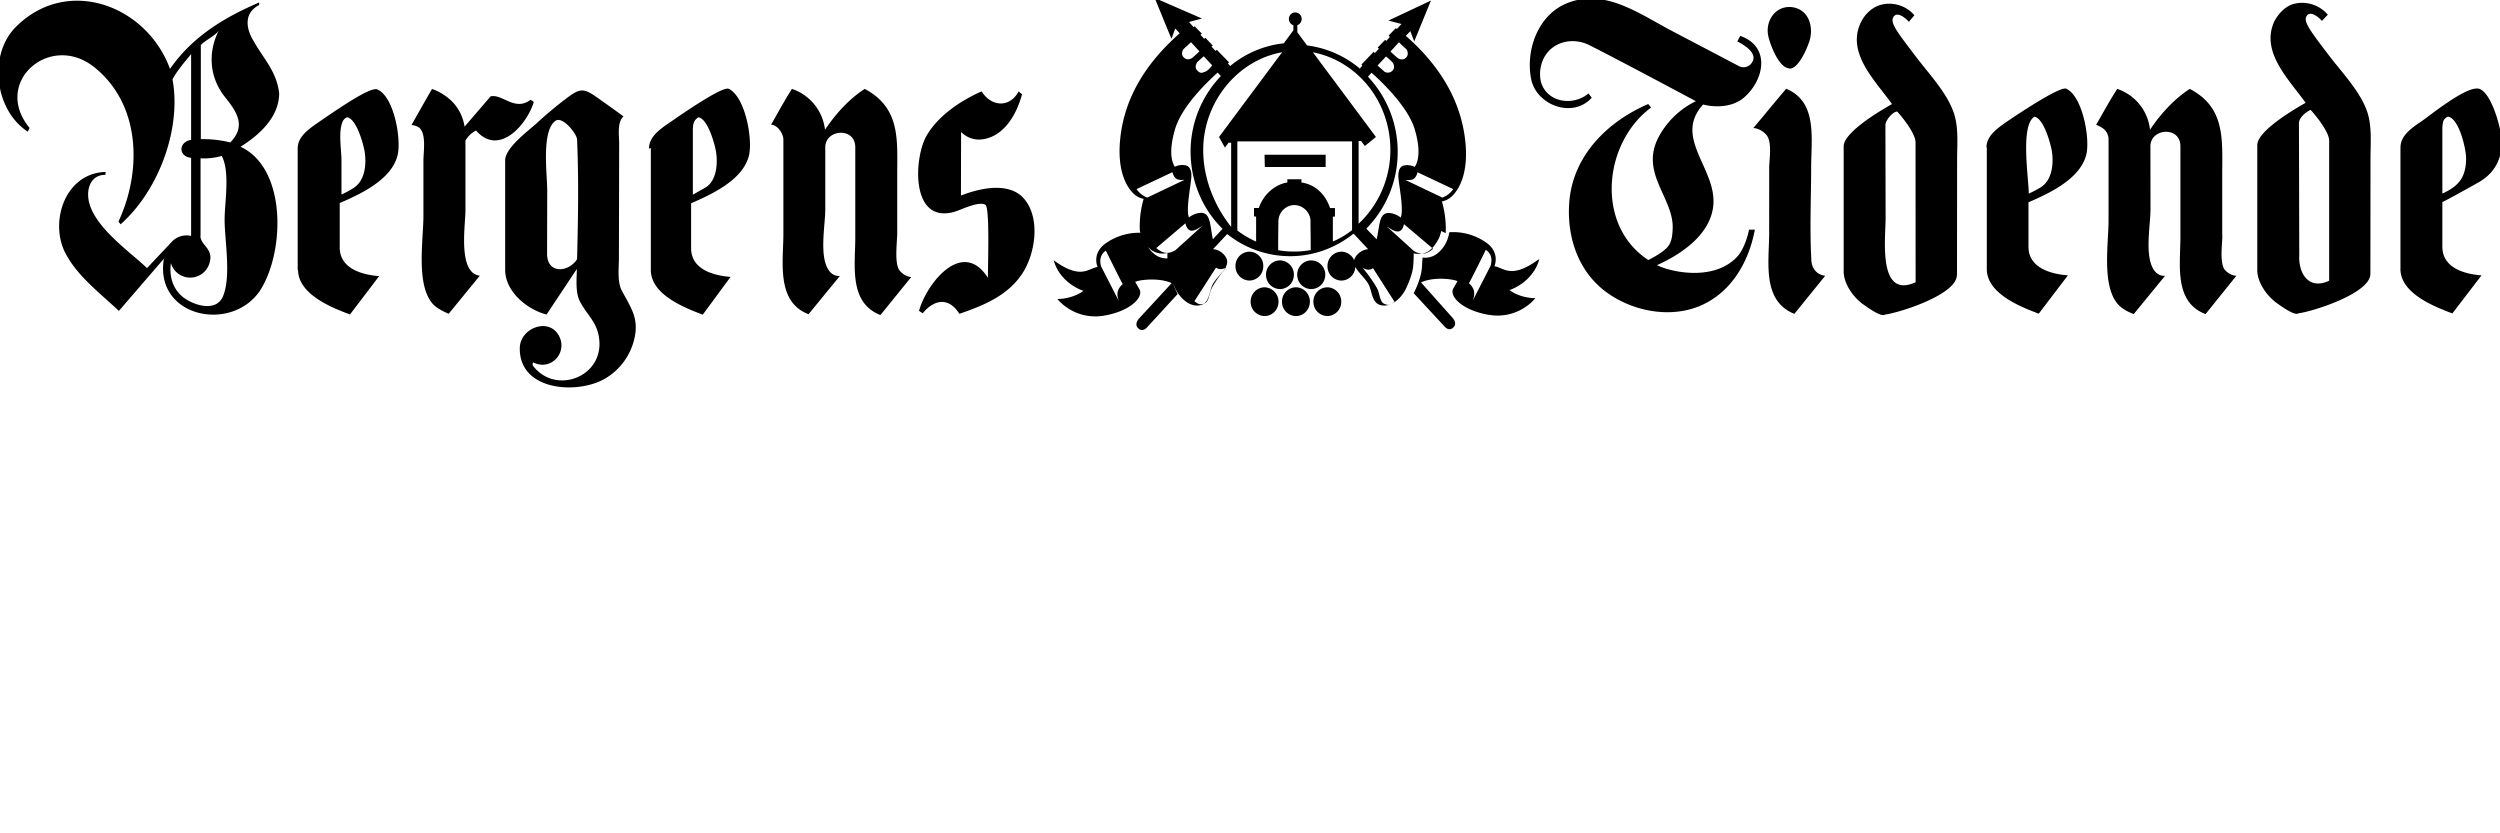 <svg xmlns="http://www.w3.org/2000/svg" viewBox="0 0 900 300">
    <path d="M421 94.1c0-.36-.04-1.03-.03-1.14-.64.15-3.14.21-5.1-1.26-1.71-1.29-3-3.06-3.79-5.05a11.4 11.4 0 0 1-.76-2.82 20.9 20.9 0 0 0-13.2 3.72c-4.5 3.14-3.52 7.31-3 8.56-3.3.42-5.93 4.83-15.8-2.42 2.45 8.55 10.7 11 10.7 11s-3.36 2.84-9.36 2.96a18.04 18.04 0 0 0 16.9 5.96c9.48-1.63 14.3-6.72 12.6-9.54l-1.49-2.6a9.88 9.88 0 0 1 2.02-.54c4.36-.68 8.77-.16 11.1 1.01l-11.8 12.8s-1.66 1.82-.41 3.25c1.53 1.8 3.18.05 3.18.05l11.2-12.2c-.08-.13-2.57-4.76-2.96-9.06a22.76 22.76 0 0 1-.18-2.68zm-18.1 14.5l-6.51-12.7a7.55 7.55 0 0 1-.28-1.92c0-1.46.71-2.99 2.02-3.72 0 0 5.9 12 6.08 12-2.62 2.23-2.04 4.58-1.31 6.36zm85-12.8a5.08 5.08 0 0 0-4.99-5.2 5.1 5.1 0 0 0-5.01 5.22 5.1 5.1 0 0 0 5.02 5.19 5.1 5.1 0 0 0 4.99-5.2zm-38.1-5.2a5.12 5.12 0 0 0-5.03 5.2 5.12 5.12 0 0 0 5.03 5.2 5.1 5.1 0 0 0 4.98-5.2 5.1 5.1 0 0 0-4.98-5.2zm27.3 8.3a5.14 5.14 0 0 0-5.08-5.16 5.1 5.1 0 0 0-5.02 5.17 5.11 5.11 0 0 0 5.02 5.16 5.1 5.1 0 0 0 5.07-5.17zm-11.3 0a5.1 5.1 0 0 0-5.04-5.16 5.1 5.1 0 0 0-4.99 5.17 5.1 5.1 0 0 0 4.99 5.16 5.07 5.07 0 0 0 5.03-5.17zm7.02 9.72a5.12 5.12 0 0 0 5.02 5.16 5.1 5.1 0 0 0 5.01-5.15 5.1 5.1 0 0 0-5.01-5.2 5.09 5.09 0 0 0-5.02 5.19zm-11.3 0a5.1 5.1 0 0 0 5.01 5.16c2.8 0 5.02-2.34 5.02-5.16a5.1 5.1 0 0 0-5.02-5.2 5.1 5.1 0 0 0-5.01 5.2zm-6.27-5.2a5.12 5.12 0 0 0-5.02 5.2 5.12 5.12 0 0 0 5.02 5.16c2.8 0 5.02-2.34 5.01-5.15a5.15 5.15 0 0 0-5.01-5.2zm65.2-19.5c.18-3.87-.29-7.72-1.36-11.4 1.43-.27 2.72-.99 3.76-2.01 1.82-1.8 6.02-7.33 4.65-19.8-1.56-14.2-8.83-26.8-21.4-37.8l1.62-1.7 1.4 3.7L515.14.2l-15.3 7.2 4.7 1.24-1.66 1.8-.43-.27-2.57 2.66.5.46-1.3 1.44c-.16-.12-.3-.26-.42-.4l-2.71 2.8.46.4-1.44 1.56c-.28-.3-.46-.43-.46-.43l-4.4 4.58.35.34-.92 1.1a36.6 36.6 0 0 0-19-8.32 438.5 438.5 0 0 0-3.5-4.73V9.06a2.35 2.35 0 0 0 1.56-2.2 2.32 2.32 0 0 0-2.27-2.38A2.32 2.32 0 0 0 464 6.83c0 1.04.66 1.95 1.62 2.26v1.83l-3.46 4.67a36.3 36.3 0 0 0-19.3 8.18l-.82-.97.44-.32-4.44-4.56s-.18.13-.44.43l-1.44-1.55.44-.4-2.68-2.81-.4.4-1.35-1.44.47-.46-2.57-2.63-.4.28-1.63-1.83 4.65-1.25-17-7.4 6.02 14.7 1.38-3.67 1.61 1.69c-12.6 11.1-19.9 23.6-21.4 37.8-1.34 12.5 2.82 18 4.65 19.8a7.38 7.38 0 0 0 3.76 2.02 35.2 35.2 0 0 0-1.37 11.4s.25 1.25.84 2.68c.75 1.83 2 3.44 3.64 4.55a6.94 6.94 0 0 0 5.47.82s-.15 1.36.2 4.83c.36 3.46 2.66 8.09 2.76 8.29 1.42 2.74 4.3 5.83 7.68 5.83 4.8 0 4.15-5.2 5.81-7.94 2.11-3.43 6.64-6.26 4.5-9.57a6 6 0 0 0-4.52-2.8l-.01-.01 5.08-5.43a36.32 36.32 0 0 0 22.6 7.98c8.61 0 16.5-3.03 22.9-8.13l5.23 5.6a6.1 6.1 0 0 0-4.53 2.81c-2.14 3.3 2.41 6.12 4.53 9.57 1.68 2.74 1.01 7.92 5.81 7.92 3.34 0 6.28-3.08 7.69-5.83.1-.21 2.41-4.85 2.71-8.21.3-3.37.17-4.75.17-4.75s3.18.8 5.46-.83c1.6-1.15 2.7-2.83 3.61-4.53.45-.83.87-2.68.87-2.68zm-1.23-12.8l-13.3-6.35c2.42.2 3.61 0 4.41-2.72l-.07-.06 12.9 6.09a8.21 8.21 0 0 1-3.9 3.05zm-15.6-55.9c.86.84 1.72 1.66 2.63 2.46.46.46.95 2.04 0 2.99-1.19 1.22-2.56.62-3.14.18-.88-.75-1.72-1.5-2.54-2.3zm-4.65 5.1c.8.65 1.56 1.35 2.29 2.08.33.34 1.17 1.86.04 3.03v-.02c-1.23 1.31-2.79.48-2.79.48l-2.57-2.3zm-65.6-.04l.01-.01-.01.01 3.03 3.24s-1.47 2-2.59 2.32c-.9.27-1.53.85-2.79-.46-1.13-1.16-.28-2.69.04-3.05.15-.16 1.03-.98 2.3-2.05zm-7.25-2.65l2.65-2.45 3.03 3.31c-.82.8-1.66 1.57-2.53 2.3-.57.46-2.01 1.05-3.15-.17-.98-.95-.48-2.53 0-2.99zm-13.1 53.5s-2.17-.65-3.86-3.05l12.9-6.09c.83 2.74 2.02 2.93 4.4 2.74zm10.2 18.9c-3.09 1.93-5.25.73-6.96-.74l10.5-8.92c1.11 5.13 5.08 1.37 6.09.94-2.24 2-9.54 8.65-9.65 8.73zm10.1 19.3c-.94.2-1.37.66-3.33-.9l7.79-12.1c.9.81 2.66.74 3.88-.3-1.52 1.74-5.22 6.67-5.81 8.63-.68 2.24-.93 4.32-2.53 4.65zm3.31-23.2c-1.11-5.38-.77-10.1-4.95-9.45-1.34.2-2.59.76-3.66 1.6-1.1-2.54.55-10.9.85-14.2.25-3.03-.78-4.4-2.27-4.59a6.1 6.1 0 0 0-3.66.54c-2.02-3.18-1.42-8.48.13-13.7 2.34-7.78 10.8-16.2 15.3-20.2l1.14 1.25a39.37 39.37 0 0 0-10.9 27.2c.02 10.9 4.4 20.8 11.5 27.8zm4.34-33l1.31-1.74h.94v30.2l-.06.02c-6-7.6-10-17.4-10-27.6 0-17.1 12.2-32.3 28.4-35.2l-22.7 30.5zm30.8 26.6c0 .23.12 7.22.09 10.3-3.88.7-7.85.71-11.7.05-.05-3.43.04-6.87.06-10.3a5.9 5.9 0 0 1 5.75-5.96 5.96 5.96 0 0 1 5.83 5.96zm8.06-1.72l.76-.06V74.9h-1.77c-1.66-4.88-5.2-8.46-10.3-9.2v-1.16h-5.07l.01 1.14c-4.55.75-8.64 4.36-10.3 9.2h-1.72v3.03l.76.06v9a34.99 34.99 0 0 1-6.76-3.98V50.9h41.3v31.9l.02.02a29.72 29.72 0 0 1-6.93 4.12zm9.28 3.24l-.01.02v-30.5h.89l1.38 1.8.16-.15 3.81-3.11-22.7-30.5c16.4 3.3 27.9 18 27.9 35.2 0 10.1-4.13 19.7-11.5 26.6zm2.76 1.06a39.24 39.24 0 0 0 11.3-27.6 39.44 39.44 0 0 0-10.7-27.1l1.28-1.43c4.62 4.12 13.1 12.5 15.5 20.2 1.58 5.17 2.13 10.5.07 13.7a6.15 6.15 0 0 0-3.64-.55c-1.5.21-2.48 1.56-2.24 4.58.3 3.27 1.98 11.6.8 14.2 0 0-1.5-1.28-3.62-1.58-4.22-.62-3.84 4.07-5.01 9.44zm6.87 27.2c-1.65-.32-1.86-2.43-2.54-4.65-.6-1.96-4.3-6.9-5.81-8.64 1.23 1.06 2.96 1.11 3.88.3l7.76 12.1c-1.95 1.58-2.36 1.12-3.29.94zm.6-27.9c1.04.43 5.05 4.18 6.09-.93l10.5 8.89c-1.72 1.47-3.84 2.68-6.96.76-.09-.08-7.4-6.72-9.63-8.71zm-44-21.5h21.9v-4.4h-22zm80.5 53.2a17.97 17.97 0 0 0 16.9-5.96c-5.95-.1-9.31-2.93-9.31-2.93s8.24-2.53 10.7-11l-.34.03c-9.9 7.24-12.5 2.82-15.8 2.41.52-1.28 1.5-5.42-3-8.56-3.84-2.68-8.48-4-13.2-3.7-.09.23-.26 1.46-.79 2.8-.79 2-2.08 3.76-3.8 5.04a7.07 7.07 0 0 1-5.08 1.28c-.12 1.62-.18 2.9-.25 3.81-.36 4.28-2.94 9.02-2.94 9.02l11.3 12.2s1.58 1.75 3.14-.04c1.28-1.43-.4-3.24-.4-3.24l-11.4-12.8c2.32-1.16 6.73-1.73 11.1-1 .68.12 1.34.27 2.04.54l-1.5 2.6c-1.62 2.8 3.16 7.89 12.7 9.53zm.81-17.7l-6.5 12.7c.68-1.78 1.27-4.12-1.36-6.36.21.03 6.1-12 6.1-12a4.26 4.26 0 0 1 2.03 3.72 8.2 8.2 0 0 1-.27 1.9zM191 35.9c-5.63 4.37-10.2-2.24-14.4-1.2l-9.35 10.9a16.54 16.54 0 0 0-4.15-8.7 19.5 19.5 0 0 0-7.57-4.88c-2.51 4.3-4.94 8.65-7.4 13 1.06.1 2.14.38 2.93 1.09 2.45 2.2 1.37 8.76 1.37 11.7v19.9c0 8.46-2.68 24.4 3.12 31.4 1.62 2.13 5.98 3.84 5.98 3.84l11.2-13.7c-8-.95-5.17-18.1-5.17-23.5v-25.1a8.81 8.81 0 0 1 3.82-3.66c8.35 9.56 18.4-2.32 20.8-10.3zm132 48.8V62.8c0-12.4 1.25-23.9-11.7-30.8-5.75 3.73-10.5 9.07-14.3 14.7A17.64 17.64 0 0 0 285.1 32c-2.68 4.18-5.04 8.58-7.52 12.9 2.33 0 4.44 3.3 4.44 5.32v33.9c0 10.1-2.68 24.5 9.05 29l11.3-13.8s-2.33.47-4.07-2.1c-3.45-5.09-1.2-16.2-1.2-21.9v-22.3c0-6.56 10.8-7.37 10.8 0v32.6c0 9.93-2.41 23.3 9.05 27.8l11.1-13.7s-2.07.04-4.04-2.15c-2.13-2.33-1.06-9.97-1.06-12.7zM91 14.3c-2.6-4.67-3-9.72 2.3-12.5V.9C80.5 6.36 69.2 13.3 61.2 24.8 52.9 2 24.3-8.9 5.7 9.7c-9.99 10-7.69 29.9 4.3 37.7l.65-1.34c-13.5-16.3 7.1-34.4 23-22.1 17.1 13.4 17.5 37.6 9 55.8l.75 1c13.7-12.1 22-34.4 18.7-52.2 1.77-3.32 4.36-6.17 6.7-9.1v30.9c-4.55.71-4.71 5.93 0 6.47v28.1s-3.93-1.1-6.97 2.14l-8.9 9.44c-6.7-6.4-21.4-16.3-21.2-26.7.06-3.81 2.24-6.96 6.2-6.85l.1-1.06c-14.6.38-20.4 18-14.4 29.4 2.25 4.29 5.64 8.09 9.3 11.6 3.28 3.16 6.77 6.1 9.87 9.03L59 93.13c-3.5 20.8 23.8 26.8 34.4 11.8 9.1-13.6 10.1-44.2-6.8-52.1 6.7-4.2 13.9-10.6 13.9-19.3-1-8.2-5.9-12.6-9.5-19.3zM72.2 84.8V57c2.57.15 5.16-.18 7.63-.86 3.06 5.77 1.03 16.8 1.03 22.9 0 7.64 2.5 20.7-.7 27.9-2.63 5.57-10.7 2.86-14.3 0-3.77-3.05-4.96-7.61-4.34-12.2a7.24 7.24 0 0 0 14-.41c1.3-4.9-3.37-6.03-3.37-9.46zm.1-34.7V16.2c1.41-1.56 5.57-3.61 6.47-5.22-4.09 8.04-3.32 17.1 2.33 24.1 4.2 5.21 7.57 10.3 1.8 16.2a39.54 39.54 0 0 0-10.6-1.17zm273 62.9c8.77-3 17.7-6.63 22.9-14.8 4.59-7.18 6.49-20 .24-26.9-4.05-4.49-12-4.96-22.5-.9l.05-22.9a9.04 9.04 0 0 0 6.54 2.75c8.46-.33 13.4-8.78 15.4-16.3l-1.23-1.04c-3.14 5.99-9.87 5.59-13.3-.02-7.54 3.33-15.6 8.7-19.8 15.9-4.65 8.05-5.83 31.8 9.83 27.5 2.43-.66 8.88-4.02 11.3-2.57 1.59.95.94 19.8.92 26.3-9.14-14.4-22.1 2.02-24.8 11.9l1.33.86c4.13-5.05 9.43-5.88 13.2.21zm-238-15.9c0 8.76 11.9 13.6 18.7 16.1l10.5-13.8c-6.32-.46-14.2-2.79-14.2-10.3v-16c7.55-3.27 18.6-8.4 20.8-17.1 1.47-5.67-1.17-21.2-7.26-23.8-2.28-.98-12.1 5.56-21.3 11.9-3.85 2.67-7.37 5.28-7.37 9.33v43.9zm24-42.3c.66 4.33.12 10.3-4.06 12.9-1.4.85 2.19-1.31 0 0a31.58 31.58 0 0 1-4.31 2.32v-12.4c0-3.75-1.27-10.5.55-14.1a2.74 2.74 0 0 1 1.47-1.29c3.44.49 5.96 9.97 6.35 12.5zm103-1.52v43.9c0 8.79 11.8 13.5 18.7 16.1l10-13.6c-6.35-.48-14.2-2.78-14.2-10.3v-16.2c7.55-3.3 18.6-8.39 20.8-17.1 1.46-5.68-1.2-21.1-7.22-24.1-2.29-1.13-17.6 9.61-21.4 12.2-3.85 2.61-7.34 5.28-7.34 9.33zm17.1-11h.01l.05-.04c3.42.56 5.95 9.94 6.33 12.5.65 4.34.2 10.5-4.03 12.9l-4.33 2.45v-23.2c0-1.97.2-3.56 1.96-4.63zm-28.5 9.5c0-2.93-.79-7.86 1.56-9.87a500.12 500.12 0 0 0-10.3-7.37c-4.46-3.08-5.93-2.36-10.4.98a139.36 139.36 0 0 0-10.4 8.71c-2.99 2.75-11.5 8.9-11.5 13.5v39.4c0 7.8 7.85 14.3 14.9 16.1l10.9-16.4c-.03 3.7-.6 8.5 1.17 11.8 2.89 5.4 6.56 7.6 6.96 14.4.75 13-16 19-23.9 8.67-.26-.34-.14-1.34.24-1.16 6.34 3.06 12.3-3.72 9.1-9.63-3.6-6.8-13.9-2.85-14.1 4.24-.39 15.5 20.5 17 30.6 11.2a22.45 22.45 0 0 0 10.7-14.7c1.6-7.2-1.4-11-4.5-16.9-1.8-3.15-1.12-8.34-1.12-11.9zM197 68.48c0-5.58-2.18-21.4 2.99-25 2.5-1.77 7.67 4.64 7.76 6.75.64 15 .34 29.1 0 43.1-3.33 4.97-10.8 5.18-10.8-1.91zM800 84.8v-22c0-12.4 1.25-24.1-11.7-30.8-5.74 3.78-10.5 9.04-14.3 14.7A17.42 17.42 0 0 0 762.2 32c-2.69 4.18-5.07 8.58-7.58 12.9.03 0 1.45.66 2.2 1.14a4.95 4.95 0 0 1 2.26 4.18v29.1c0 8.16-2.44 23 3.11 29.9 1.46 1.81 3.82 3.05 5.95 3.85l11.3-13.8s-2.31.47-4.04-2.1c-3.44-5.08-1.21-16.2-1.22-21.9l-.03-22.6c0-6.54 10.8-7.39 10.8 0v32.6c0 9.91-2.41 23.5 9.05 27.8l11.1-13.8s-2.07.08-4.04-1.99c-2.12-2.23-1.01-9.75-1.01-12.5zM643 32c-3.98 4.64-7.85 9.41-11.8 14.1 0 0 2.34-.05 4.55 2.29 2.39 2.54 1.16 8.95 1.16 12l-.01 23.5c-.01 10.4-2.68 24.4 9.07 29.1l11.1-13.7c-3.08-.43-4.82-2.64-4.98-5.57-.63-11.2-.08-22.6-.08-33.2 0-10.7 2.41-23.9-9.05-28.6zm1.22-7.28c3.34 0 6.35-7.42 7.14-9.81 1.8-5.48-.43-12.2-7.12-12.4-5.47 0-8.64 5.25-7.71 10.2.52 2.82 3.79 11.9 7.7 11.9zm60.3 74.3l.04-41.6c.01-5.65.62-11.9-1.34-17.2-2.6-7.15-8.85-13.7-13.4-19.7-6.98-9.2-9.67-12.5-8.06-14.6 1.45-1.85 4.46.77 5.43 1.93l2-2.36a11.96 11.96 0 0 0-11.9-3.81c-3.46.9-6.13 3.59-7.57 6.79-4.89 10.9 5.6 20.8 11.4 29-5.5 3.08-17.4 10.4-17.4 15.2v45c0 4.62 3.63 9.57 7.31 12.1.87.58 6.21 4.55 7.53 3.49 5.11-.65 25.9-7.17 25.9-14.2zm-14.9 2.59c-13.7 6.23-10.8-15.9-10.8-23l-.07-33.6c0-1.59 2.56-4.85 4.25-4.85 1.84 2.01 6.6 7.91 6.6 11.1zm129-93.6c-4.76 10.9 5.57 20.8 11.4 29-5.46 3.08-17.4 10.4-17.4 15.2v45c0 4.62 3.63 9.57 7.31 12.1.86.58 6.2 4.56 7.51 3.49 5.11-.65 25.9-7.17 25.9-14.2l.04-41.6c.01-5.65.61-11.9-1.34-17.2-2.62-7.17-8.93-13.7-13.5-19.7-6.99-9.17-9.59-12.5-8.04-14.5 1.41-1.87 4.46.82 5.38 1.93l2.14-2.24a12.17 12.17 0 0 0-12.1-3.93c-2.93.73-5.68 3.31-7.39 6.77zm9.13 84.6h-.01l-.12-48.2c0-2.08 2.54-4.12 4.2-4.85 1.88 2.01 6.68 7.91 6.68 11.1v50.4c-7.14 3.34-10.8-2.19-10.8-8.54zm36.4 4.12c0 8.8 11.8 13.5 18.7 16.1l10.5-13.7c-6.35-.48-14.1-2.78-14.1-10.3v-16.1c1.04-.43 5.48-2.84 13.1-7.13 6.37-3.61 8.97-9.66 8.04-16.9-.51-3.97-3.46-14.7-7.54-16.6-4.03-2.02-17.8 9.32-21.3 11.7-3.9 2.59-7.38 5.28-7.38 9.33v43.9zm15.1-50.1c0-1.53.18-2.68.5-3.36.35-.58.91-1.04 1.52-1.29 4.1.65 6.53 11.9 6.53 14.9 0 6.79-2.53 10.1-8.55 12.8zm-164 6.29v43.9c0 8.79 11.8 13.5 18.7 16.1l10.5-13.8c-6.33-.46-14.2-2.78-14.2-10.3v-16c7.55-3.24 18.6-8.41 20.8-17.1 1.45-5.65-1.26-21.1-7.22-23.8-2.27-.88-16.9 8.83-21.4 11.9-3.81 2.63-7.31 5.28-7.31 9.33zm15.1 16.7c0-5.41-3.12-24.5 2.04-27.6 3.39.55 5.92 9.98 6.3 12.5.66 4.36.13 10.3-4.01 12.9a37.87 37.87 0 0 1-4.33 2.28zm-134 25.9c8.8-3.88 20-11.3 20.5-22.4.55-12.9-14.4-23.8-3.72-35.5 4.99 1.28 10.9.75 14.6-2.41 7.38-6.27 9.87-18.4-1.26-22.3l-1.04 2.01c2.72 1.37 8.13 4.64 4.76 8.24a3.56 3.56 0 0 1-4.18.64l-24-12.6c-12-6.28-25-16.1-39-9.55-9.55 4.59-13.8 16.6-11.8 26.8 1.86 9.35 14.8 14.3 21.7 6.87.1-.12.1-.16.1-.16l-1.16-1.52c-5.46 4.64-14.9 3.36-17.1-4.1-1.1-4.83.62-10.1 4.76-12.8 3.73-2.45 8.6-2.5 12.6-.51 10.6 5.32 38.4 20.2 38.4 20.2a30.02 30.02 0 0 0-13.4 12.9c-6.9 13.1 5.5 21.9 5.05 33-.08 2.08-.26 4.34-1.43 6.06-1.67 2.49-7.33 5.22-7.33 5.22-19.2-12.5-16.2-42.2 1.01-54.9l-1.06-1.25c-14.8 6.35-27.1 18.7-28.4 35.2-1.03 13 3.45 26 14.6 33.4 9.34 6.24 22.4 8.56 33 3.82 11-4.93 17.1-15.9 19.2-27.2h-2.1c.02 0-1.24 6.68-4.5 10-8.94 9.1-25.1 4.8-28.9 2.63z"/>
</svg>
